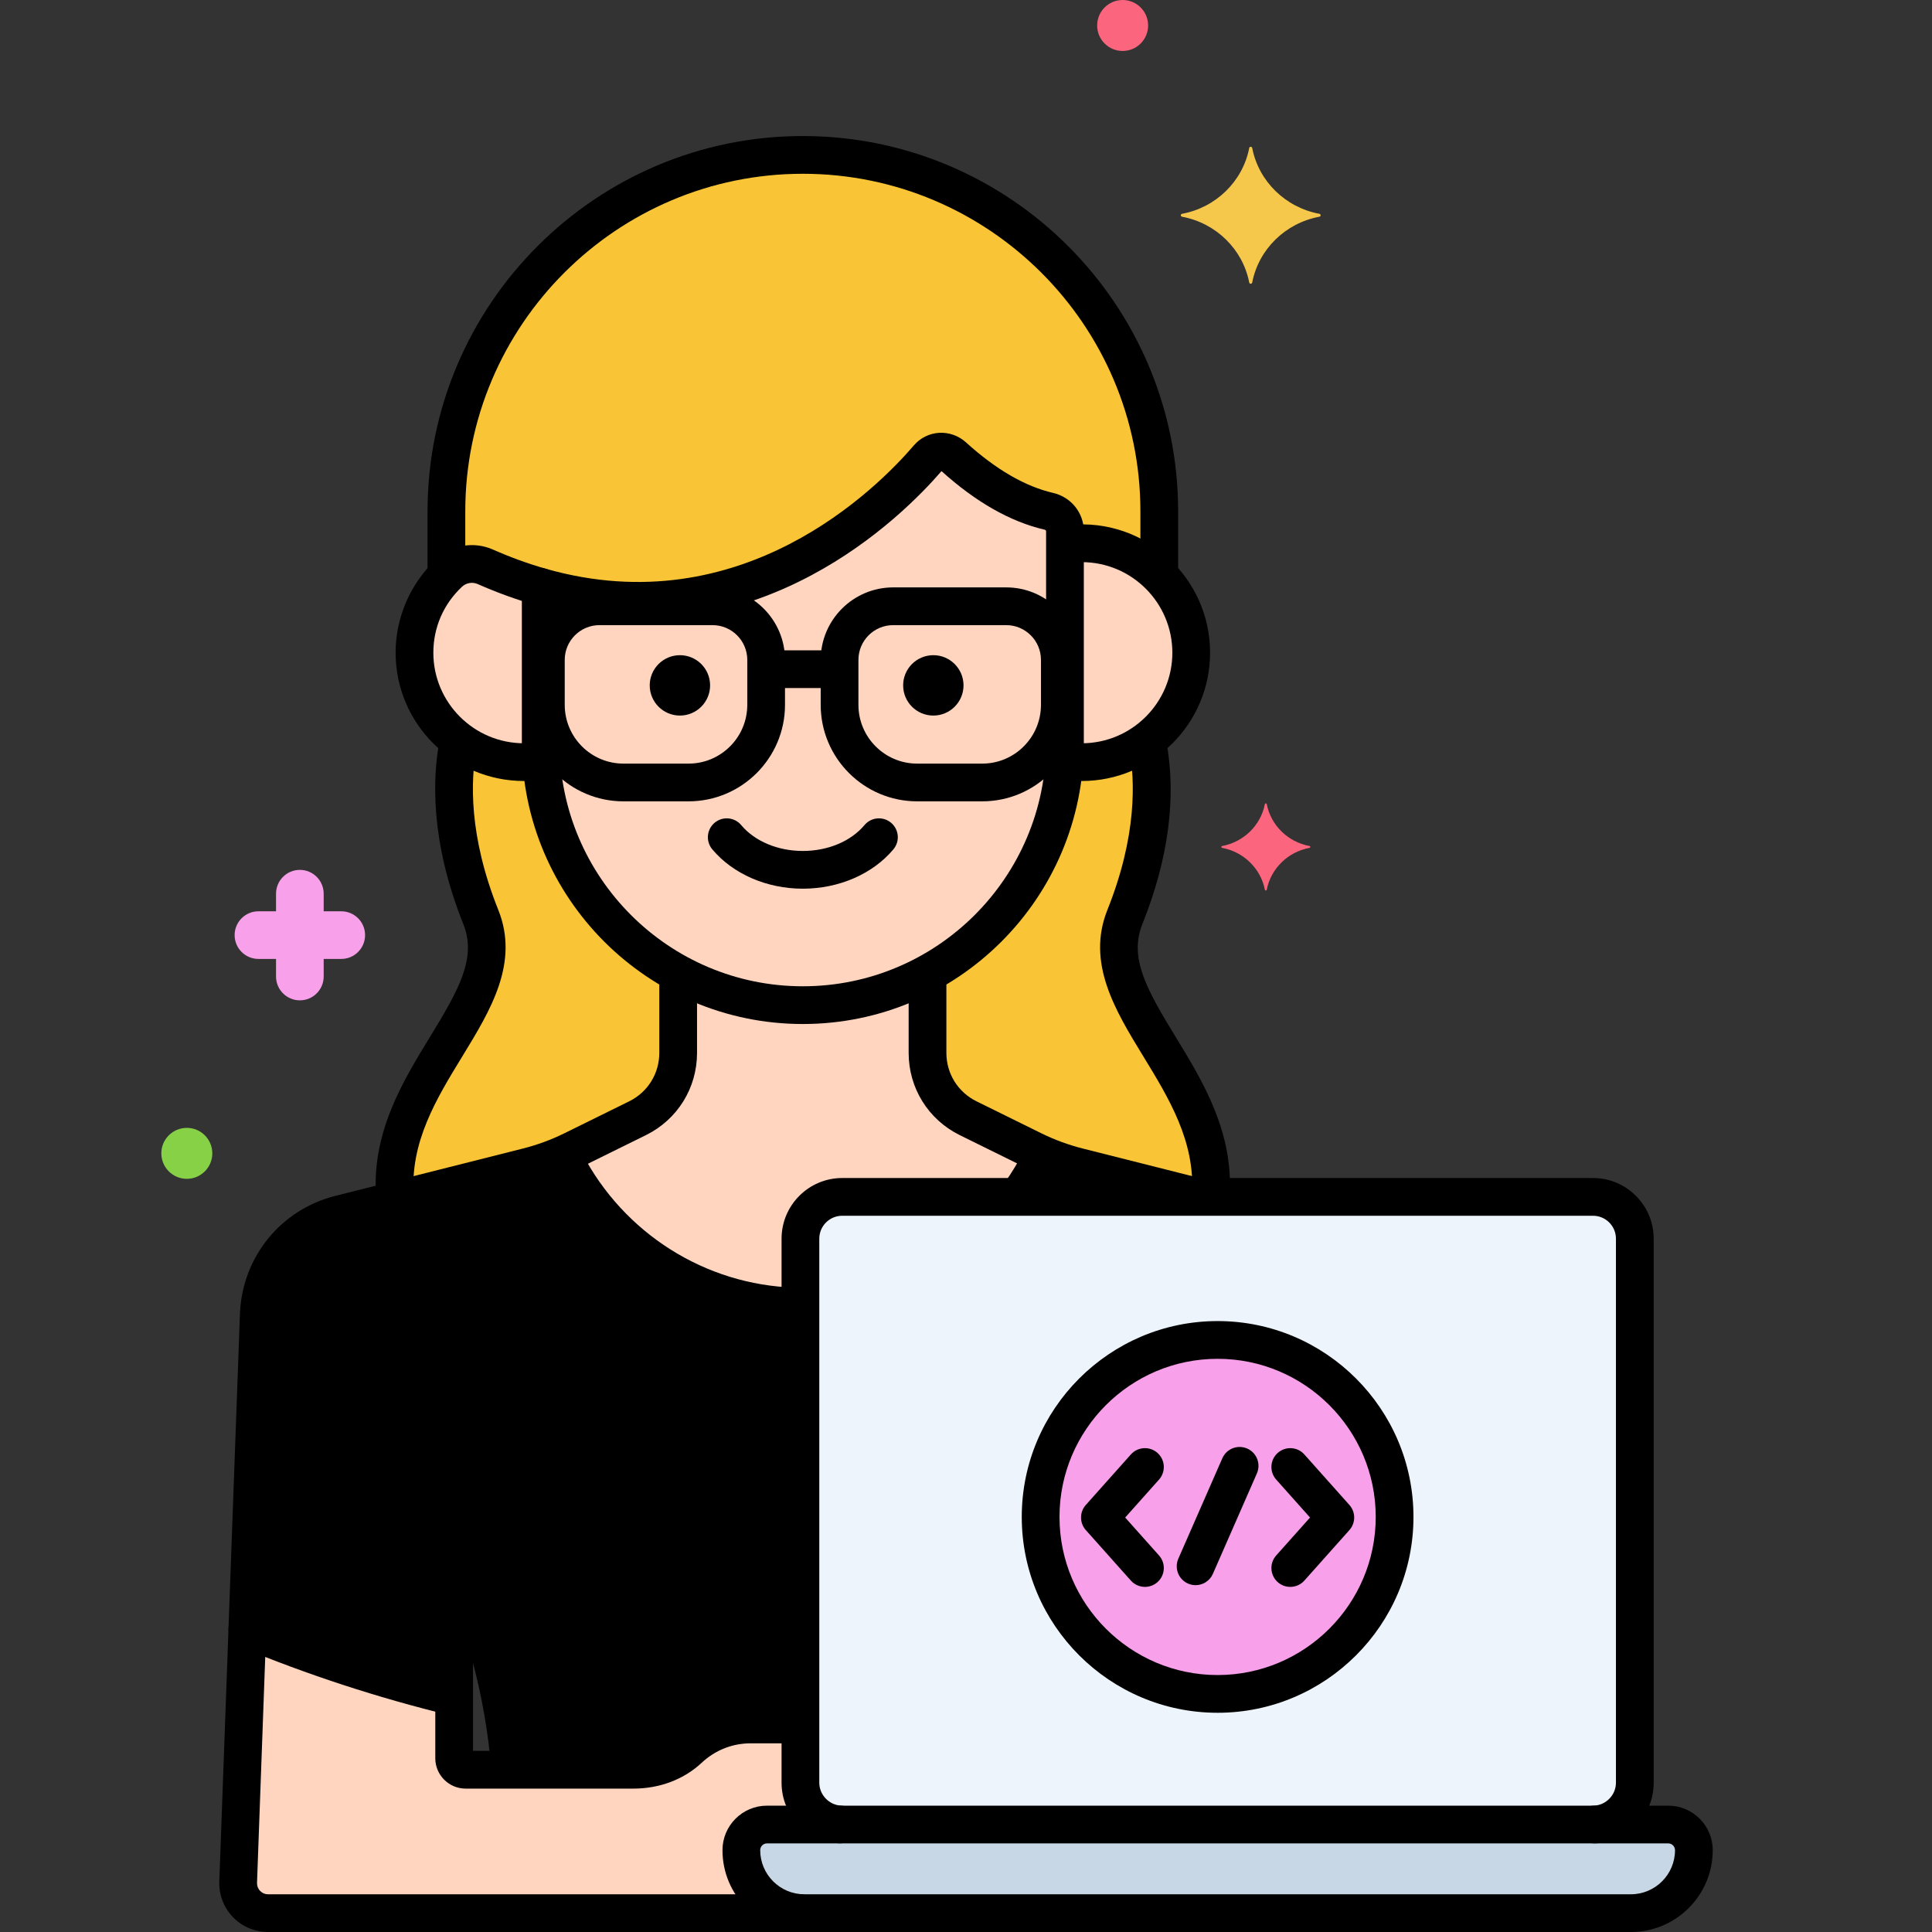 <svg xmlns="http://www.w3.org/2000/svg" version="1.1" xmlns:xlink="http://www.w3.org/1999/xlink" xmlns:svgjs="http://svgjs.com/svgjs" width="512" height="512" x="0" y="0" viewBox="0 0 256 256" style="enable-background:new 0 0 512 512" xml:space="preserve" class=""><rect x="0" y="0" width="256" height="256" fill="#333333" stroke="none"/><g><g id="Layer_2"><g><g><g><path d="m106.06 228.5v-64.37c0-3.045 2.491-5.536 5.536-5.536h47.05l-15.763-3.979c-2.075-.523-4.089-1.263-6.009-2.209l-8.587-4.234c-3.298-1.626-5.386-4.984-5.386-8.66v-10.533c-4.92 2.682-10.551 4.208-16.52 4.208-5.97 0-11.6-1.526-16.52-4.208v10.533c0 3.677-2.088 7.034-5.386 8.66l-8.587 4.234c-1.919.946-3.933 1.687-6.009 2.209l-24.833 6.269c-6.044 1.521-10.396 6.796-10.743 13.019l-1.528 41.997c8.75 3.633 17.911 6.637 27.403 8.951v-21.171l3.883 12.439c1.867 5.982 3.054 12.148 3.554 18.381h16.307c2.703 0 5.38-.905 7.352-2.754 2.145-2.01 5.02-3.246 8.174-3.246z" fill="#nannannan" data-original="#3a70bf" class=""></path></g></g><g><g><path d="m211.084 158.594h-99.488c-3.045 0-5.536 2.491-5.536 5.536v72.093c0 3.045 2.491 5.536 5.536 5.536h99.488c3.045 0 5.536-2.491 5.536-5.536v-72.093c0-3.045-2.491-5.536-5.536-5.536z" fill="#edf4fc" data-original="#edf4fc" class=""></path></g></g><g><g><path d="m221.049 241.759h-119.418c-1.877 0-3.398 1.521-3.398 3.398 0 4.607 3.735 8.343 8.343 8.343h109.53c4.607 0 8.343-3.735 8.343-8.343-.002-1.876-1.523-3.398-3.4-3.398z" fill="#c7d7e5" data-original="#c7d7e5" class=""></path></g></g><g><g><path d="m128.287 148.172 8.587 4.234c1.919.946 3.934 1.687 6.009 2.209l15.762 3.979h1.775c1.191-15.959-15.976-25.564-11.364-37.094 4.1-10.251 3.995-18.131 2.92-23.384-2.414 1.795-5.395 2.871-8.634 2.871-.79 0-1.56-.08-2.316-.202-.816 12.152-7.945 22.647-18.124 28.194v10.533c-.001 3.676 2.087 7.034 5.385 8.66z" fill="#f9c536" data-original="#5b5d60" class=""></path></g></g><g><g><path d="m69.88 154.615c2.075-.523 4.089-1.263 6.009-2.209l8.587-4.234c3.298-1.626 5.386-4.984 5.386-8.66v-10.533c-10.179-5.548-17.308-16.042-18.124-28.194-.756.122-1.526.202-2.316.202-3.239 0-6.22-1.075-8.634-2.87-1.075 5.253-1.18 13.133 2.92 23.384 4.655 11.637-12.887 21.309-11.338 37.536z" fill="#f9c536" data-original="#5b5d60" class=""></path></g></g><g><g><path d="m143.342 71.985c-.759 0-1.502.064-2.229.177v26.293c0 .783-.036 1.558-.088 2.329.756.122 1.526.202 2.316.202 8.009 0 14.501-6.492 14.501-14.501 0-8.008-6.492-14.5-14.5-14.5z" fill="#ffd5bf" data-original="#f9d0b4" class=""></path></g></g><g><g><path d="m122.994 60.642c-5.29 6.174-24.047 24.906-51.344 17.13v20.684c0 19.102 15.629 34.732 34.732 34.732 19.102 0 34.732-15.629 34.732-34.732v-28.06c0-1.276-.893-2.358-2.136-2.646-3.515-.814-7.782-2.85-12.673-7.294-.969-.879-2.461-.807-3.311.186z" fill="#ffd5bf" data-original="#f9d0b4" class=""></path></g></g><g><g><path d="m71.65 77.771c-2.385-.679-4.834-1.559-7.346-2.668-1.619-.715-3.511-.386-4.803.825-2.817 2.641-4.581 6.39-4.581 10.557 0 8.008 6.492 14.501 14.501 14.501.79 0 1.56-.08 2.316-.202-.052-.771-.088-1.546-.088-2.329v-20.684z" fill="#ffd5bf" data-original="#f9d0b4" class=""></path></g></g><g><g><g><path d="m59.501 75.929c1.291-1.211 3.183-1.54 4.803-.825 2.512 1.109 4.961 1.988 7.346 2.668 27.297 7.776 46.055-10.956 51.344-17.13.85-.992 2.342-1.065 3.309-.186 4.892 4.445 9.159 6.48 12.673 7.294 1.243.288 2.136 1.37 2.136 2.646v1.766c.727-.113 1.47-.177 2.229-.177 4.012 0 7.643 1.63 10.268 4.263v-8.494c0-25.976-21.253-47.229-47.229-47.229s-47.229 21.253-47.229 47.229v8.535c.12-.118.228-.246.35-.36z" fill="#f9c536" data-original="#5b5d60" class=""></path></g></g></g><g><g><circle cx="161.34" cy="201" fill="#f9a0ea" r="23.451" data-original="#70d6f9" class=""></circle></g></g><g><g><path d="m138.198 153.016c-.446-.194-.888-.395-1.324-.61l-8.587-4.234c-3.298-1.626-5.386-4.984-5.386-8.66v-10.533c-4.92 2.682-10.551 4.208-16.52 4.208-5.97 0-11.6-1.526-16.52-4.208v10.533c0 3.677-2.088 7.034-5.386 8.66l-8.587 4.234c-.47.232-.946.45-1.426.657 5.704 11.771 17.724 19.965 31.597 20.067v-9c0-3.045 2.491-5.536 5.536-5.536h23.255c1.281-1.745 2.4-3.613 3.348-5.578z" fill="#ffd5bf" data-original="#f9d0b4" class=""></path></g></g><g><g><path d="m98.232 245.157c0-1.877 1.521-3.398 3.398-3.398.181 0 10.066 0 9.965 0-3.045 0-5.536-2.491-5.536-5.536v-7.723h-6.612c-3.154 0-6.029 1.236-8.174 3.246-1.972 1.848-4.649 2.754-7.352 2.754h-22.222c-.84 0-1.522-.681-1.522-1.522v-8.127c-9.492-2.315-18.653-5.318-27.403-8.951l-1.216 33.42c-.127 2.269 1.68 4.179 3.953 4.179h71.063c-4.607.001-8.342-3.734-8.342-8.342z" fill="#ffd5bf" data-original="#f9d0b4" class=""></path></g></g><g><g><path d="m67.581 236.624c-1.285 0-2.378-.985-2.488-2.289-.4-4.726-1.21-9.415-2.415-13.982v4.5c0 .767-.353 1.492-.956 1.966-.604.474-1.392.645-2.137.462-9.523-2.323-18.866-5.375-27.769-9.071-.964-.4-1.578-1.357-1.54-2.4l1.528-41.998c.412-7.403 5.487-13.554 12.631-15.352l24.832-6.268c1.903-.479 3.758-1.161 5.515-2.027l8.587-4.234c2.462-1.214 3.991-3.673 3.991-6.418v-10.179c0-1.381 1.119-2.5 2.5-2.5s2.5 1.119 2.5 2.5v10.179c0 4.663-2.598 8.84-6.78 10.902l-8.587 4.234c-2.073 1.022-4.261 1.827-6.504 2.391l-24.832 6.268c-5.012 1.262-8.571 5.575-8.858 10.734l-1.463 40.207c7.211 2.913 14.706 5.392 22.341 7.393v-17.96c0-1.235.902-2.285 2.123-2.472 1.22-.187 2.396.548 2.763 1.727l3.883 12.438c1.874 6.001 3.094 12.238 3.628 18.539.116 1.376-.904 2.585-2.28 2.702-.071.005-.142.008-.213.008z" fill="#000000" data-original="#000000" class=""></path></g></g><g><g><path d="m158.403 161.033c-.203 0-.408-.025-.614-.077l-15.519-3.917c-2.241-.564-4.43-1.369-6.502-2.391l-8.587-4.234c-4.182-2.062-6.78-6.239-6.78-10.902v-9.918c0-1.381 1.119-2.5 2.5-2.5s2.5 1.119 2.5 2.5v9.918c0 2.745 1.529 5.204 3.991 6.418l8.587 4.234c1.757.866 3.612 1.548 5.514 2.027l15.52 3.918c1.339.338 2.15 1.697 1.812 3.036-.286 1.133-1.304 1.888-2.422 1.888z" fill="#000000" data-original="#000000" class=""></path></g></g><g><g><path d="m106.381 117.757c-4.776 0-9.262-1.95-11.999-5.215-.887-1.058-.748-2.635.31-3.522 1.059-.888 2.636-.747 3.522.31 1.798 2.146 4.852 3.427 8.167 3.427s6.368-1.281 8.167-3.427c.887-1.058 2.463-1.197 3.522-.31 1.058.887 1.197 2.464.31 3.522-2.737 3.266-7.223 5.215-11.999 5.215z" fill="#000000" data-original="#000000" class=""></path></g></g><g><g><circle cx="123.671" cy="90.816" r="4" fill="#000000" data-original="#000000" class=""></circle></g></g><g><g><circle cx="90.092" cy="90.816" r="4" fill="#000000" data-original="#000000" class=""></circle></g></g><g><g><g><path d="m130.148 106.182h-8.617c-7.05 0-12.785-5.735-12.785-12.785v-5.961c0-5.295 4.308-9.604 9.604-9.604h14.979c5.296 0 9.604 4.308 9.604 9.604v5.961c0 7.05-5.735 12.785-12.785 12.785zm-11.798-23.349c-2.539 0-4.604 2.065-4.604 4.604v5.961c0 4.293 3.492 7.785 7.785 7.785h8.617c4.293 0 7.785-3.492 7.785-7.785v-5.961c0-2.539-2.065-4.604-4.604-4.604z" fill="#000000" data-original="#000000" class=""></path></g></g><g><g><path d="m91.232 106.182h-8.618c-7.049 0-12.785-5.735-12.785-12.785v-5.961c0-5.295 4.308-9.604 9.604-9.604h14.979c5.295 0 9.604 4.308 9.604 9.604v5.961c.001 7.05-5.735 12.785-12.784 12.785zm-11.798-23.349c-2.539 0-4.604 2.065-4.604 4.604v5.961c0 4.293 3.492 7.785 7.785 7.785h8.618c4.292 0 7.785-3.492 7.785-7.785v-5.961c0-2.539-2.065-4.604-4.604-4.604z" fill="#000000" data-original="#000000" class=""></path></g></g></g><g><g><path d="m110.273 91.171h-7.783c-1.381 0-2.5-1.119-2.5-2.5s1.119-2.5 2.5-2.5h7.783c1.381 0 2.5 1.119 2.5 2.5s-1.119 2.5-2.5 2.5z" fill="#000000" data-original="#000000" class=""></path></g></g><g><g><path d="m211.28 244.255c-1.34 0-2.449-1.062-2.497-2.411-.049-1.38 1.03-2.538 2.41-2.587 1.614-.057 2.927-1.418 2.927-3.034v-72.093c0-1.674-1.362-3.036-3.036-3.036h-99.488c-1.674 0-3.036 1.362-3.036 3.036v72.093c0 1.6 1.3 2.96 2.898 3.033 1.379.063 2.447 1.231 2.385 2.61-.063 1.379-1.229 2.425-2.61 2.385-4.302-.194-7.672-3.721-7.672-8.028v-72.093c0-4.431 3.605-8.036 8.036-8.036h99.488c4.431 0 8.036 3.605 8.036 8.036v72.093c0 4.349-3.404 7.876-7.75 8.031-.031.001-.061.001-.091.001z" fill="#000000" data-original="#000000" class=""></path></g></g><g><g><path d="m216.104 256h-109.53c-5.979 0-10.842-4.864-10.842-10.843 0-3.252 2.646-5.898 5.898-5.898h119.418c3.252 0 5.898 2.646 5.898 5.898.001 5.979-4.863 10.843-10.842 10.843zm-114.474-11.741c-.495 0-.898.403-.898.898 0 3.222 2.621 5.843 5.842 5.843h109.53c3.222 0 5.843-2.621 5.843-5.843 0-.495-.403-.898-.898-.898z" fill="#000000" data-original="#000000" class=""></path></g></g><g><g><g><path d="m151.712 210.271c-.688 0-1.373-.282-1.867-.836l-5.969-6.692c-.846-.948-.846-2.38 0-3.328l5.969-6.692c.918-1.03 2.5-1.121 3.53-.202s1.121 2.5.202 3.53l-4.484 5.028 4.484 5.028c.919 1.03.829 2.611-.202 3.53-.477.426-1.071.634-1.663.634z" fill="#000000" data-original="#000000" class=""></path></g></g><g><g><path d="m170.967 210.271c-.592 0-1.187-.209-1.663-.634-1.03-.919-1.121-2.5-.202-3.53l4.484-5.028-4.484-5.028c-.919-1.03-.829-2.611.202-3.53 1.031-.92 2.61-.828 3.53.202l5.969 6.692c.846.948.846 2.38 0 3.328l-5.969 6.692c-.494.554-1.179.836-1.867.836z" fill="#000000" data-original="#000000" class=""></path></g></g><g><g><path d="m158.422 210.042c-.335 0-.675-.067-1.002-.21-1.265-.554-1.84-2.029-1.287-3.293l5.833-13.313c.554-1.264 2.027-1.841 3.293-1.287 1.265.554 1.84 2.029 1.287 3.293l-5.833 13.313c-.411.937-1.328 1.497-2.291 1.497z" fill="#000000" data-original="#000000" class=""></path></g></g></g><g><g><path d="m174.822 28.33c-4.498-.838-8.043-4.31-8.898-8.716-.043-.221-.352-.221-.395 0-.855 4.406-4.4 7.879-8.898 8.716-.226.042-.226.345 0 .387 4.498.838 8.043 4.31 8.898 8.717.043.221.352.221.395 0 .855-4.406 4.4-7.879 8.898-8.717.225-.042.225-.344 0-.387z" fill="#f5c84c" data-original="#f5c84c" class=""></path></g></g><g><g><path d="m173.515 112.101c-2.862-.533-5.118-2.743-5.663-5.547-.027-.141-.224-.141-.251 0-.544 2.804-2.8 5.014-5.663 5.547-.144.027-.144.219 0 .246 2.862.533 5.118 2.743 5.663 5.547.027.141.224.141.251 0 .544-2.804 2.8-5.014 5.663-5.547.143-.027.143-.219 0-.246z" fill="#fc657e" data-original="#fc657e" class=""></path></g></g><g><g><path d="m34.246 120.75h2.33v-2.33c0-1.744 1.413-3.157 3.157-3.157s3.157 1.413 3.157 3.157v2.33h2.329c1.744 0 3.157 1.413 3.157 3.157s-1.413 3.157-3.157 3.157h-2.329v2.33c0 1.744-1.413 3.157-3.157 3.157s-3.157-1.413-3.157-3.157v-2.33h-2.33c-1.744 0-3.157-1.413-3.157-3.157s1.413-3.157 3.157-3.157z" fill="#f9a0ea" data-original="#70d6f9" class=""></path></g></g><g><g><circle cx="24.755" cy="152.825" fill="#87d147" r="3.377" data-original="#87d147"></circle></g></g><g><g><circle cx="148.755" cy="3.377" fill="#fc657e" r="3.377" data-original="#fc657e" class=""></circle></g></g><g><g><path d="m160.44 160.846c-.053 0-.106-.001-.16-.005-1.378-.087-2.425-1.274-2.338-2.652.438-6.951-3.064-12.681-6.451-18.222-3.719-6.084-7.564-12.376-4.757-19.396 3.894-9.734 3.712-17.086 2.874-21.539-.255-1.357.638-2.664 1.995-2.919 1.358-.252 2.664.638 2.919 1.995 1.397 7.427.339 15.609-3.146 24.321-1.787 4.466.501 8.583 4.38 14.931 3.615 5.914 7.712 12.618 7.175 21.144-.082 1.323-1.182 2.342-2.491 2.342z" fill="#000000" data-original="#000000" class=""></path></g></g><g><g><path d="m52.332 161.125c-1.295 0-2.39-.998-2.49-2.31-.662-8.676 3.493-15.468 7.159-21.46 3.882-6.346 6.171-10.462 4.385-14.927-4.36-10.902-4.107-19.294-3.127-24.416.26-1.356 1.568-2.245 2.926-1.985 1.356.26 2.245 1.569 1.985 2.926-.855 4.465-1.053 11.84 2.858 21.619 2.808 7.019-1.041 13.31-4.762 19.393-3.43 5.607-6.978 11.406-6.439 18.471.105 1.376-.926 2.578-2.303 2.683-.065.004-.129.006-.192.006z" fill="#000000" data-original="#000000" class=""></path></g></g><g><g><path d="m143.342 103.487c-.547 0-1.102-.031-1.696-.096-1.373-.148-2.365-1.382-2.216-2.754.148-1.373 1.382-2.375 2.754-2.216.414.044.792.066 1.158.066 6.617 0 12-5.384 12-12.001s-5.383-12-12-12c-.374 0-.758.02-1.143.058-1.383.131-2.598-.867-2.735-2.241-.136-1.374.867-2.598 2.241-2.735 10.091-1 18.638 7.006 18.638 16.918-.001 9.374-7.627 17.001-17.001 17.001z" fill="#000000" data-original="#000000" class=""></path></g></g><g><g><path d="m106.381 135.687c-20.53 0-37.232-16.702-37.232-37.232v-20.684c0-.784.368-1.523.994-1.995.626-.473 1.438-.625 2.191-.409 25.918 7.382 43.875-10.649 48.761-16.352.849-.991 2.033-1.581 3.333-1.663 1.292-.077 2.591.375 3.556 1.253 3.952 3.59 7.84 5.848 11.557 6.709 2.397.556 4.072 2.645 4.072 5.081v28.06c0 20.53-16.702 37.232-37.232 37.232zm-32.232-54.708v17.476c0 17.773 14.459 32.232 32.232 32.232 17.772 0 32.231-14.459 32.231-32.232v-28.06c0-.113-.101-.187-.201-.21-4.515-1.046-9.109-3.656-13.656-7.759-5.357 6.199-23.785 24.432-50.606 18.553zm50.743-18.711c0 .001 0 .001 0 0z" fill="#000000" data-original="#000000" class=""></path></g></g><g><g><path d="m69.421 103.487c-9.375 0-17.001-7.626-17.001-17.001 0-4.668 1.958-9.181 5.371-12.381 2.03-1.904 4.983-2.409 7.523-1.288 2.331 1.029 4.693 1.888 7.02 2.55 1.328.378 2.098 1.761 1.72 3.089-.378 1.329-1.764 2.098-3.089 1.72-2.548-.726-5.129-1.663-7.671-2.785-.702-.31-1.519-.168-2.083.361-2.445 2.292-3.791 5.394-3.791 8.733 0 6.617 5.384 12.001 12.001 12.001.422 0 .86-.029 1.34-.088 1.373-.167 2.618.806 2.787 2.176.168 1.37-.806 2.618-2.176 2.787-.685.085-1.323.126-1.951.126z" fill="#000000" data-original="#000000" class=""></path></g></g><g><g><g><path d="m59.152 78.438c-1.381 0-2.5-1.119-2.5-2.5v-8.183c0-27.421 22.308-49.729 49.729-49.729 27.42 0 49.729 22.308 49.729 49.729v7.87c0 1.381-1.119 2.5-2.5 2.5s-2.5-1.119-2.5-2.5v-7.87c0-24.664-20.065-44.729-44.729-44.729s-44.729 20.065-44.729 44.729v8.183c0 1.38-1.119 2.5-2.5 2.5z" fill="#000000" data-original="#000000" class=""></path></g></g></g><g><g><path d="m161.34 226.951c-14.31 0-25.951-11.642-25.951-25.951s11.642-25.951 25.951-25.951 25.951 11.642 25.951 25.951-11.642 25.951-25.951 25.951zm0-46.902c-11.553 0-20.951 9.398-20.951 20.951s9.398 20.951 20.951 20.951c11.552 0 20.951-9.398 20.951-20.951s-9.399-20.951-20.951-20.951z" fill="#000000" data-original="#000000" class=""></path></g></g><g><g><path d="m105.261 175.615c-.025 0-.051 0-.076-.001-13.686-.409-26.139-8.271-32.5-20.519-.636-1.226-.159-2.735 1.066-3.371 1.226-.635 2.734-.159 3.371 1.066 5.526 10.641 16.335 17.471 28.211 17.825 1.38.042 2.465 1.193 2.424 2.574-.039 1.355-1.15 2.426-2.496 2.426z" fill="#000000" data-original="#000000" class=""></path></g></g><g><g><path d="m135.192 160.617c-.5 0-1.003-.149-1.442-.459-1.127-.797-1.394-2.358-.596-3.485.963-1.36 1.833-2.815 2.587-4.324.617-1.235 2.119-1.735 3.354-1.119 1.235.617 1.736 2.119 1.119 3.354-.867 1.735-1.869 3.41-2.979 4.977-.487.689-1.259 1.056-2.043 1.056z" fill="#000000" data-original="#000000" class=""></path></g></g><g><g><path d="m83.922 237h-22.222c-2.218 0-4.022-1.804-4.022-4.021v-8.126c0-1.381 1.119-2.5 2.5-2.5s2.5 1.119 2.5 2.5v7.147h21.244c2.208 0 4.212-.738 5.642-2.078 2.699-2.529 6.209-3.922 9.883-3.922h6.031c1.381 0 2.5 1.119 2.5 2.5s-1.119 2.5-2.5 2.5h-6.031c-2.4 0-4.695.913-6.464 2.571-2.36 2.211-5.578 3.429-9.061 3.429z" fill="#000000" data-original="#000000" class=""></path></g></g><g><g><path d="m106.06 256h-70.548c-1.768 0-3.478-.736-4.692-2.021-1.214-1.284-1.854-3.033-1.756-4.798l1.214-33.372c.051-1.38 1.233-2.445 2.589-2.408 1.38.05 2.458 1.209 2.408 2.589l-1.216 33.42c-.033.594.233.961.395 1.132s.511.458 1.058.458h70.548c1.381 0 2.5 1.119 2.5 2.5s-1.12 2.5-2.5 2.5z" fill="#000000" data-original="#000000" class=""></path></g></g></g></g></g></svg>